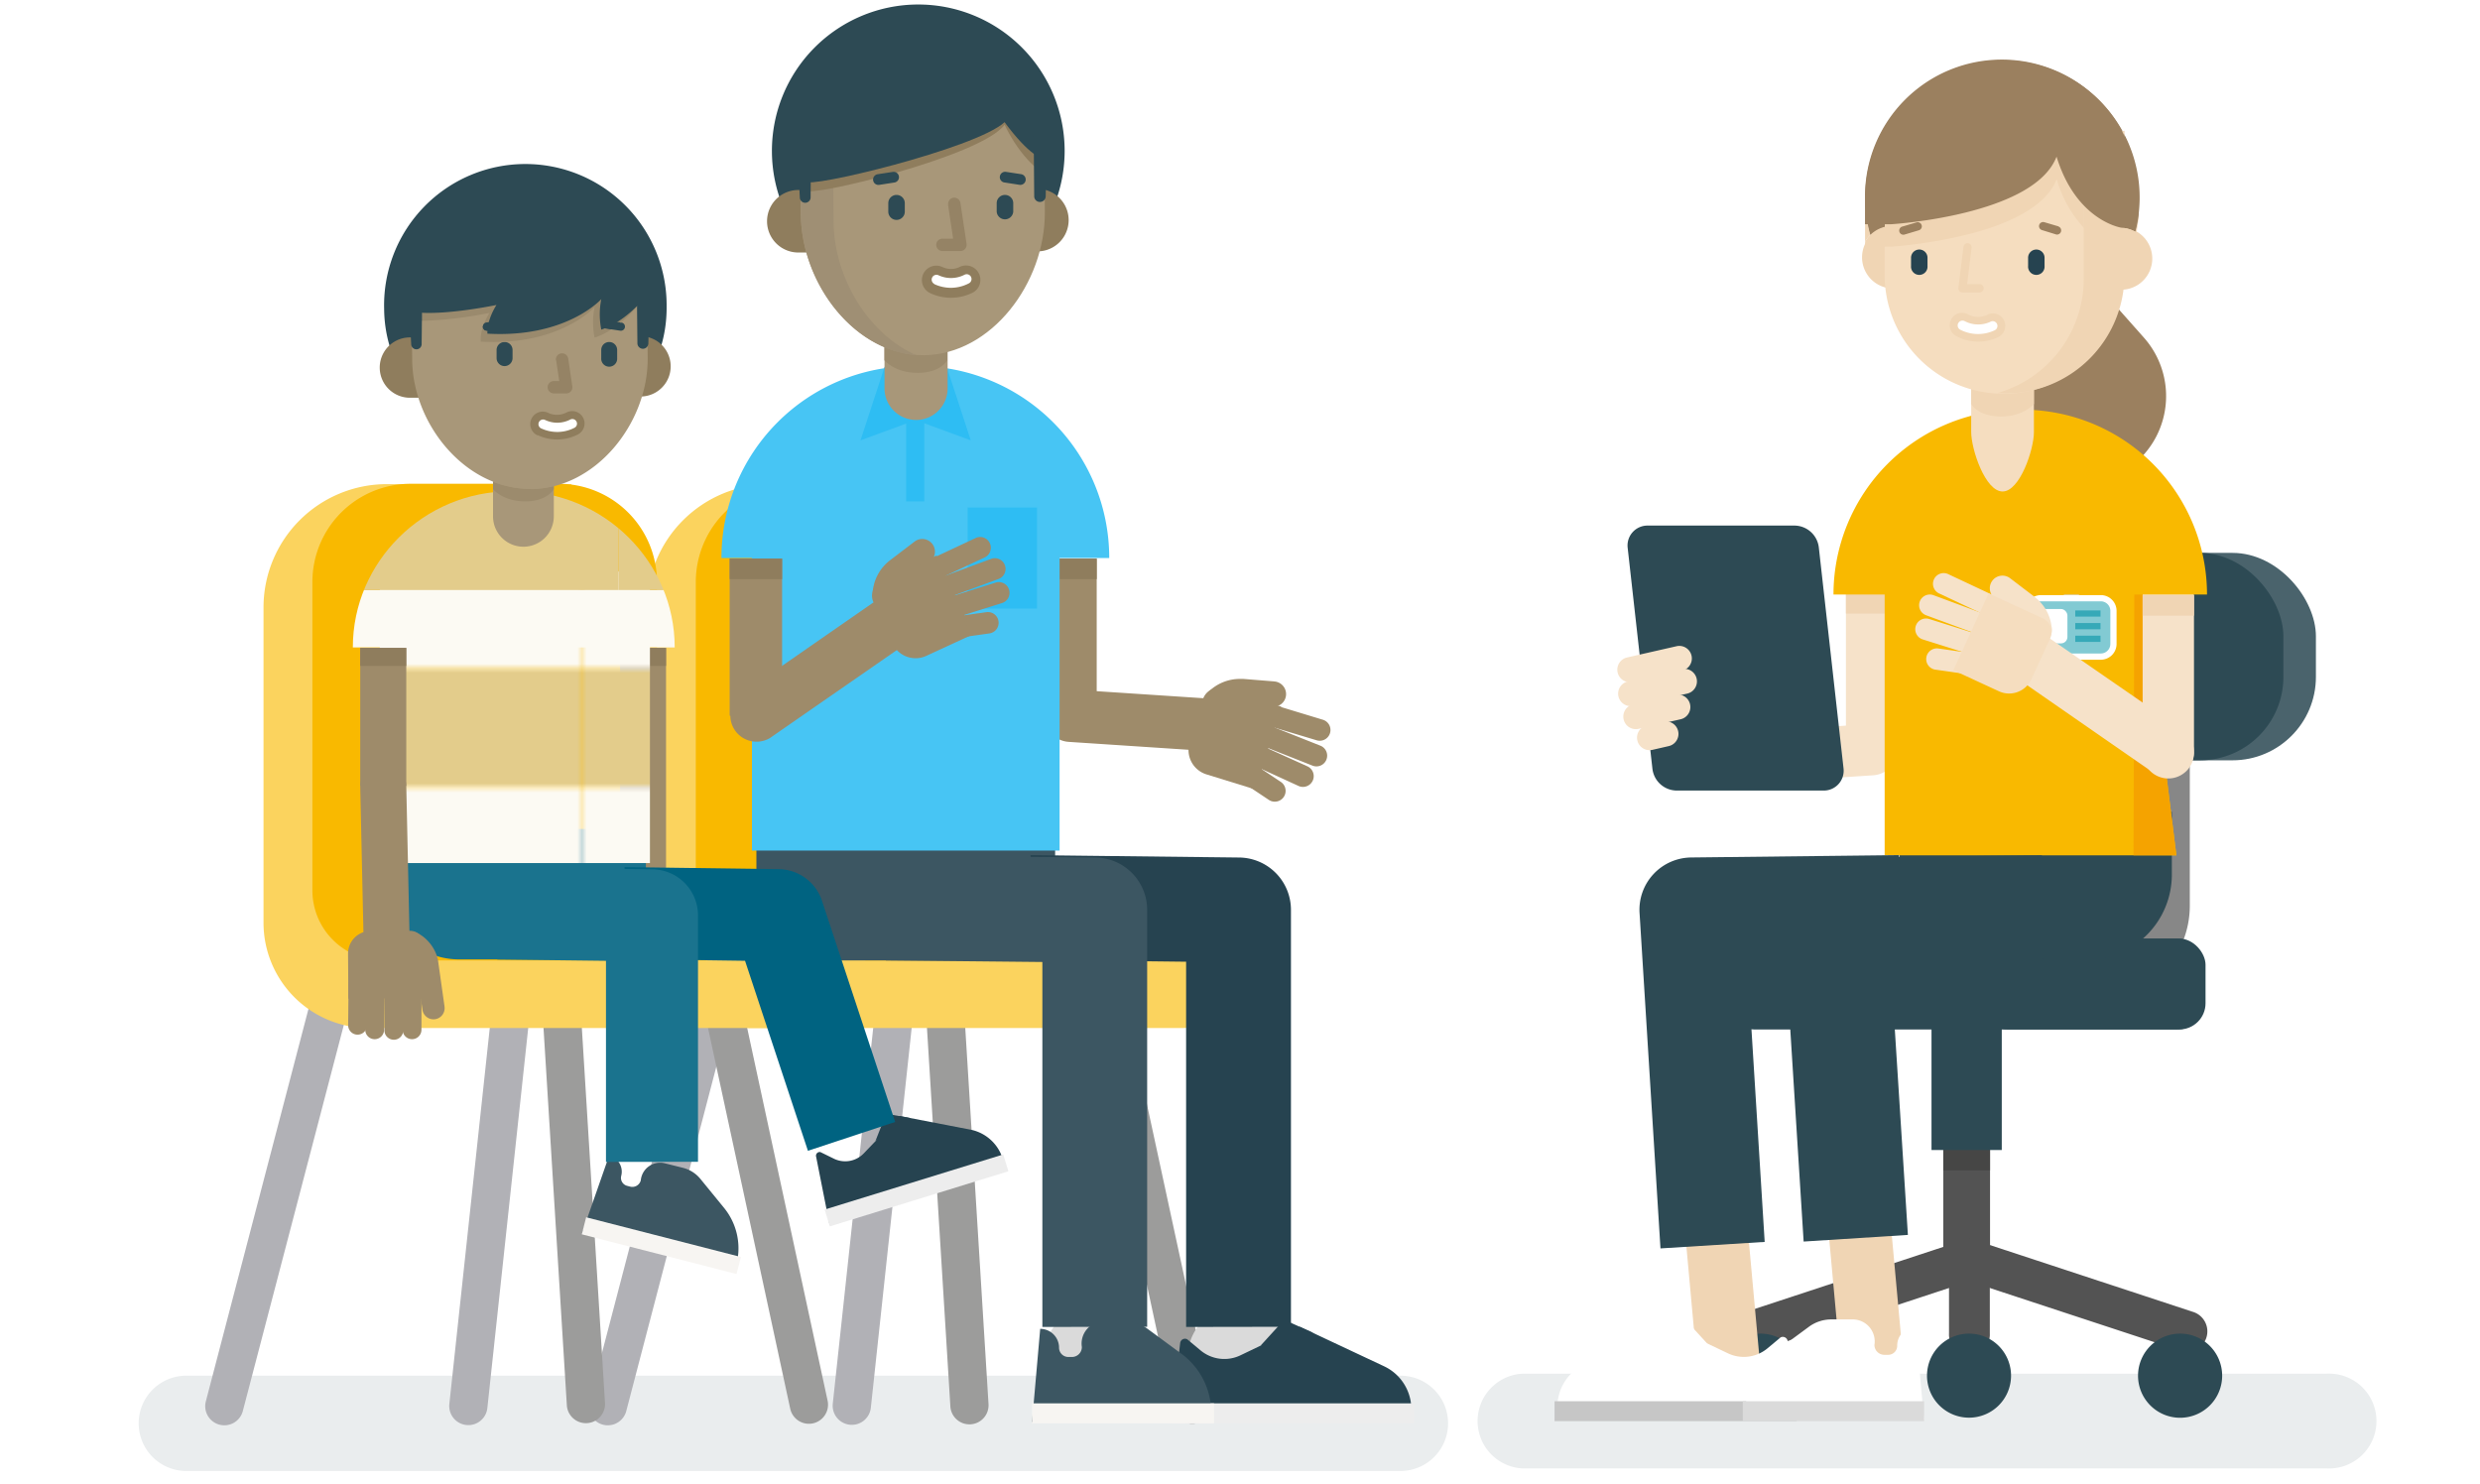 <?xml version="1.0" encoding="UTF-8"?> <svg xmlns="http://www.w3.org/2000/svg" xmlns:xlink="http://www.w3.org/1999/xlink" id="Layer_1" data-name="Layer 1" viewBox="0 0 550 329.01"><defs><pattern id="Unnamed_Pattern_3" data-name="Unnamed Pattern 3" width="127.76" height="50.82" patternTransform="matrix(1.02, 0, 0, -1.02, 3263.01, 13647.47)" patternUnits="userSpaceOnUse" viewBox="0 0 127.76 50.82"><rect width="127.76" height="50.82" style="fill:none"></rect><rect width="127.76" height="25.41" style="fill:#e3cc8b"></rect><rect y="25.41" width="127.76" height="25.41" style="fill:#fcfaf3"></rect></pattern><clipPath id="clip-path"><path d="M78.25,143.58c0-19,15.7-34.63,35.08-34.63h1.22c19.37,0,35.08,15.64,35.08,34.63H78.25" style="fill:none"></path></clipPath><clipPath id="clip-path-2"><polyline points="6.98 182.63 137.17 182.63 137.17 130.85 6.98 130.85 6.98 182.63" style="fill:none"></polyline></clipPath><clipPath id="clip-path-3"><polyline points="137.17 182.63 267.36 182.63 267.36 130.85 137.17 130.85 137.17 182.63" style="fill:none"></polyline></clipPath><clipPath id="clip-path-4"><polyline points="6.98 130.85 137.17 130.85 137.17 79.07 6.98 79.07 6.98 130.85" style="fill:none"></polyline></clipPath><clipPath id="clip-path-5"><polyline points="137.17 130.85 267.36 130.85 267.36 79.07 137.17 79.07 137.17 130.85" style="fill:none"></polyline></clipPath><clipPath id="clip-path-6"><path d="M474.27,47.72a29.23,29.23,0,0,1-.71,3.66l.27.16.45-3c0-.27,0-.53,0-.8m-60.54-1.89c-.08.89-.12,1.79-.12,2.69v5.07a7.39,7.39,0,0,1,1.19-1.53,30.51,30.51,0,0,1-1.07-6.23" style="fill:none"></path></clipPath></defs><path d="M310.9,305.1H41a10.57,10.57,0,0,0,0,21.13H310.9a10.57,10.57,0,0,0,0-21.13" style="fill:#eaedee"></path><path d="M154.41,220.09l-23.69,90.59a4.24,4.24,0,1,0,8.2,2.15l23.69-90.59a4.24,4.24,0,1,0-8.2-2.15" style="fill:#b1b1b6"></path><path d="M205.16,221.24l5.6,90.54a4.24,4.24,0,1,0,8.46-.52l-5.6-90.55a4.24,4.24,0,1,0-8.46.53" style="fill:#9c9c9b"></path><path d="M194.44,220.71l-9.75,90.59a4.24,4.24,0,0,0,8.44.91l9.74-90.59a4.24,4.24,0,0,0-8.43-.91" style="fill:#b1b1b6"></path><path d="M240.74,221.87l19.54,90.55a4.24,4.24,0,1,0,8.29-1.79L249,220.08a4.24,4.24,0,0,0-8.29,1.79" style="fill:#9c9c9b"></path><path d="M211.76,107.37v94.08A11.6,11.6,0,0,0,223.36,213h53.58a15,15,0,0,1-15,15H166.84a23.37,23.37,0,0,1-23.37-23.37V134.73a27.36,27.36,0,0,1,27.36-27.36Z" style="fill:#fbd35e"></path><path d="M208.94,107.29a21.78,21.78,0,0,1,21.79,21.79v72.29A11.59,11.59,0,0,0,242.33,213H169.85a15.53,15.53,0,0,1-15.54-15.53V129.08a21.79,21.79,0,0,1,21.8-21.79Z" style="fill:#f9b900"></path><path d="M69.37,220.09,45.68,310.68a4.24,4.24,0,1,0,8.2,2.15l23.7-90.59a4.24,4.24,0,1,0-8.21-2.15" style="fill:#b1b1b6"></path><path d="M120.12,221.24l5.6,90.54a4.24,4.24,0,0,0,8.46-.52l-5.59-90.55a4.24,4.24,0,0,0-8.47.53" style="fill:#9c9c9b"></path><path d="M109.4,220.71,99.66,311.3a4.24,4.24,0,1,0,8.43.91l9.74-90.59a4.24,4.24,0,0,0-8.43-.91" style="fill:#b1b1b6"></path><path d="M155.7,221.87l19.55,90.55a4.24,4.24,0,1,0,8.29-1.79L164,220.08a4.24,4.24,0,0,0-8.29,1.79" style="fill:#9c9c9b"></path><path d="M126.73,107.37v94.08A11.59,11.59,0,0,0,138.32,213H191.9a15,15,0,0,1-15,15H81.8a23.36,23.36,0,0,1-23.36-23.37V134.73A27.36,27.36,0,0,1,85.8,107.37h40.93" style="fill:#fbd35e"></path><path d="M123.91,107.29a21.79,21.79,0,0,1,21.79,21.79v72.29A11.59,11.59,0,0,0,157.29,213H84.81a15.53,15.53,0,0,1-15.53-15.53V129.08a21.78,21.78,0,0,1,21.79-21.79h32.84" style="fill:#f9b900"></path><polyline points="231.6 123.89 231.6 158.73 243.22 158.73 243.22 123.89" style="fill:#9e8b6a"></polyline><polyline points="231.6 123.89 231.6 128.44 243.22 128.44 243.22 123.89" style="fill:#8f7d5d"></polyline><path d="M237,164.53l30.33,2a5.81,5.81,0,1,0,.78-11.6l-30.33-2a5.81,5.81,0,0,0-.78,11.6" style="fill:#9e8b6a"></path><path d="M234,213H186.75a19,19,0,0,1-19-19V180H234Z" style="fill:#3c5662"></path><rect x="166.76" y="104.59" width="68.23" height="84.05" style="fill:#47c5f4"></rect><path d="M286,304.8h-22.6V301a11.3,11.3,0,0,1,22.6,0Z" style="fill:#dadada"></path><path d="M286.3,294.25V201.8a11.6,11.6,0,0,0-11.49-11.62l-46.26-.53-.26,23.24,34.76.4v81Z" style="fill:#264350"></path><path d="M254.09,304.8h-22.6V301a11.3,11.3,0,0,1,22.6,0Z" style="fill:#dadada"></path><path d="M254.41,294.25V201.8a11.6,11.6,0,0,0-11.5-11.62l-46.21-.47L196.47,213l34.7.35v80.94Z" style="fill:#3c5662"></path><path d="M160,123.76a42.54,42.54,0,0,1,42.28-42.58h1.47A42.54,42.54,0,0,1,246,123.76H160" style="fill:#47c5f4"></path><rect x="200.96" y="92.99" width="4.02" height="18.21" style="fill:#2ebdf3"></rect><path d="M236.11,33.23A32.46,32.46,0,1,1,203.42,1a32.47,32.47,0,0,1,32.69,32.23" style="fill:#2d4a54"></path><path d="M183,56l-5.91,0a6.93,6.93,0,0,1-.1-13.86l5.91,0Z" style="fill:#8f7d5d"></path><path d="M224.11,41.89l5.91,0a6.93,6.93,0,0,1,.1,13.86l-5.91,0Z" style="fill:#8f7d5d"></path><polyline points="203.16 93.13 190.84 97.66 196.18 81.33 203.16 93.13" style="fill:#2ebdf3"></polyline><polyline points="202.97 93.13 215.29 97.66 209.95 81.33 202.97 93.13" style="fill:#2ebdf3"></polyline><path d="M203.16,93.13a7,7,0,0,1-7-7V66.33h14V86.14a7,7,0,0,1-7,7" style="fill:#a89779"></path><path d="M210.14,67.07h-14V79.9s2.22,2.79,7.37,2.79,6.59-2.79,6.59-2.79V67.07" style="fill:#9c8b6d"></path><path d="M204.88,78.77h0c-14.95.1-27.18-15.61-27.29-31.37l-.11-15.95C177.37,16.34,188.9,4,203.24,3.89h2.21c14.34-.1,26,12.07,26.15,27.19L231.72,47C231.83,62.77,219.82,78.66,204.88,78.77Z" style="fill:#a89779"></path><path d="M184.86,49.22l-.11-15.94c-.11-15.12,11.43-27.46,25.76-27.56h2.21a23.45,23.45,0,0,1,2.53.11,24.6,24.6,0,0,0-9.78-1.94h-2.21C188.93,4,177.39,16.34,177.5,31.45l.11,16c.11,15.14,11.41,30.24,25.56,31.3C192.6,74.08,185,61.67,184.86,49.22Z" style="fill:#9f8f74"></path><path d="M227.55,21.82l-49,.61.15,19.78c0,1.79,38.88-7.44,44.09-14.54,3.66,7.65,8.33,10.62,8.33,10.62Z" style="fill:#8f7d5d"></path><path d="M227.55,18.6l-49,.62.15,21c0,1.79,37.61-7.21,44.09-13.12,5.66,7.65,8.33,8,8.33,8Z" style="fill:#2d4a54"></path><path d="M230.93,44.75h0a1.26,1.26,0,0,1-1.57-1.21l-.1-11.87a9.73,9.73,0,0,0-9.8-9.66l-29.93.22a9.72,9.72,0,0,0-9.66,9.65l-.1,12a1.2,1.2,0,0,1-2.39,0l-.8-16.5C176.49,14.77,187.35,3.13,200,3l8.7-.06c12.57-.09,23.4,11.34,23.54,23.91l-.33,16.66A1.26,1.26,0,0,1,230.93,44.75Z" style="fill:#2d4a54"></path><path d="M195,41l3.4-.53a1.19,1.19,0,0,0-.37-2.35l-3.39.52A1.19,1.19,0,0,0,195,41" style="fill:#2d4a54"></path><path d="M226.46,38.63l-3.39-.52a1.19,1.19,0,0,0-.37,2.35l3.4.53a1.19,1.19,0,0,0,.36-2.36" style="fill:#2d4a54"></path><rect x="214.6" y="112.55" width="15.38" height="22.42" style="fill:#2ebdf3"></rect><path d="M206.27,65a10.8,10.8,0,0,0,9.57-.16,3.2,3.2,0,0,0-2.93-5.68,4.39,4.39,0,0,1-2,.49,4.44,4.44,0,0,1-1.88-.42A3.19,3.19,0,1,0,206.27,65Z" style="fill:#8f7d5d"></path><path d="M207.18,63a8.8,8.8,0,0,0,3.71.83,8.67,8.67,0,0,0,4-1,1.06,1.06,0,1,0-1-1.89,6.53,6.53,0,0,1-5.78.09,1.07,1.07,0,0,0-.92,1.93Z" style="fill:#fff"></path><polyline points="161.82 123.89 161.82 158.73 173.45 158.73 173.45 123.89" style="fill:#9e8b6a"></polyline><polyline points="161.82 123.89 161.82 128.44 173.45 128.44 173.45 123.89" style="fill:#8f7d5d"></polyline><path d="M171,163.51l29.21-20.25a5.82,5.82,0,0,0-6.63-9.56L164.32,154a5.82,5.82,0,0,0,6.63,9.56" style="fill:#9e8b6a"></path><path d="M202.83,120.11l-5.43,4.14a9.86,9.86,0,0,0-3.82,6.66,2.82,2.82,0,0,0,5.59.67,4.25,4.25,0,0,1,1.64-2.86l5.43-4.14a2.81,2.81,0,0,0-3.41-4.47Z" style="fill:#9e8b6a"></path><path d="M212.38,141.47l7.1-1a2.38,2.38,0,0,0-.68-4.71l-7.09,1a2.38,2.38,0,1,0,.67,4.71" style="fill:#9e8b6a"></path><path d="M210.88,137.31l11.42-3.59a2.38,2.38,0,0,0-1.42-4.54l-11.43,3.59a2.38,2.38,0,0,0,1.43,4.54" style="fill:#9e8b6a"></path><path d="M209,133l12.55-4.63a2.38,2.38,0,0,0-1.65-4.46l-12.55,4.63A2.38,2.38,0,0,0,209,133" style="fill:#9e8b6a"></path><path d="M207.31,128.82l11.24-5.28a2.38,2.38,0,0,0-2-4.3l-11.24,5.27a2.38,2.38,0,0,0,2,4.31" style="fill:#9e8b6a"></path><path d="M215.49,140.58l-10.14,4.69a5.44,5.44,0,0,1-7.21-2.66l-4.2-9.1a3.38,3.38,0,0,1,1.65-4.48l12-5.55Z" style="fill:#9e8b6a"></path><path d="M215.49,140.58l-.09-.2-10.14,4.69a5.23,5.23,0,0,1-6.93-2.55l-4.2-9.1a3.28,3.28,0,0,1-.29-1.32,3.17,3.17,0,0,1,1.84-2.88l11.82-5.45,7.8,16.9.19-.09-.09-.2.09.2.2-.09-8-17.29-12.21,5.63a3.6,3.6,0,0,0-1.76,4.77l4.2,9.1a5.64,5.64,0,0,0,5.13,3.28,5.58,5.58,0,0,0,2.37-.52l10.34-4.77-.09-.2Z" style="fill:#9e8b6a"></path><path d="M282.56,151.12l-6.81-.55c-.26,0-.53,0-.79,0a9.88,9.88,0,0,0-6.5,2.44,2.81,2.81,0,0,0,3.71,4.23,4.22,4.22,0,0,1,2.79-1.05l.34,0,6.81.54a2.81,2.81,0,1,0,.45-5.6Z" style="fill:#9e8b6a"></path><path d="M275.4,173.4l6,4a2.38,2.38,0,0,0,2.64-4l-6-4a2.38,2.38,0,0,0-2.64,4" style="fill:#9e8b6a"></path><path d="M277.06,169.3l10.9,5a2.38,2.38,0,0,0,2-4.34L279,165a2.38,2.38,0,1,0-2,4.33" style="fill:#9e8b6a"></path><path d="M278.55,164.84,291,169.77a2.38,2.38,0,1,0,1.76-4.42l-12.43-4.93a2.38,2.38,0,0,0-1.76,4.42" style="fill:#9e8b6a"></path><path d="M280.07,160.6,292,164.18a2.38,2.38,0,1,0,1.37-4.56L281.44,156a2.38,2.38,0,0,0-1.37,4.56" style="fill:#9e8b6a"></path><path d="M278.31,174.81l-10.68-3.29a5.43,5.43,0,0,1-3.6-6.79l3-9.57a3.37,3.37,0,0,1,4.22-2.24l12.65,3.9Z" style="fill:#9e8b6a"></path><path d="M278.31,174.81l.06-.2-10.68-3.29a5.23,5.23,0,0,1-3.45-6.53l2.95-9.57a3.16,3.16,0,0,1,3-2.23,3,3,0,0,1,.93.14L283.58,157l-5.48,17.79.21.06.06-.2-.06.2.2.07,5.62-18.2-12.85-4a4,4,0,0,0-1.06-.16,3.61,3.61,0,0,0-3.44,2.54l-2.95,9.58a5.65,5.65,0,0,0,3.73,7.06l10.89,3.36.06-.21Z" style="fill:#9e8b6a"></path><path d="M288.3,294.25,306.93,303A10.53,10.53,0,0,1,313,312.5v2.86H259.73l2-17.5a1.08,1.08,0,0,1,1.56-.84l3,2.5a8.25,8.25,0,0,0,8.81,1.06Z" style="fill:#264350"></path><polygon points="291.18 295.59 284.79 292.7 279.52 298.48 291.18 295.59" style="fill:#264350"></polygon><rect x="259.73" y="311.23" width="53.86" height="4.44" style="fill:#ededed"></rect><path d="M234.87,298.89h0a2.06,2.06,0,0,0,2.06,2.06h.8a2.2,2.2,0,0,0,2.2-2.2,4.91,4.91,0,0,1,4.85-5.68h4.72a8.33,8.33,0,0,1,5,1.64l7.54,5.55a16.18,16.18,0,0,1,6.54,11.86l.37,3.24H228.88l1.81-20.65A4.18,4.18,0,0,1,234.87,298.89Z" style="fill:#3c5662"></path><rect x="228.88" y="311.23" width="40.36" height="4.44" style="fill:#f7f5f2"></rect><path d="M198.83,43.23h0a1.83,1.83,0,0,1,1.83,1.83v1.88a1.83,1.83,0,1,1-3.66,0V45.06A1.83,1.83,0,0,1,198.83,43.23Z" style="fill:#2d4a54"></path><path d="M222.88,43.23h0a1.83,1.83,0,0,1,1.83,1.83v1.88a1.84,1.84,0,0,1-3.67,0V45.06A1.83,1.83,0,0,1,222.88,43.23Z" style="fill:#2d4a54"></path><path d="M210.25,45.39l1.13,7.54H209a1.37,1.37,0,0,0,0,2.74H213a1.38,1.38,0,0,0,1.36-1.58L213,45a1.39,1.39,0,0,0-1.56-1.15,1.37,1.37,0,0,0-1.15,1.56Z" style="fill:#958365"></path><path d="M199.51,247.5l16,3.09a9.4,9.4,0,0,1,6.93,6.62l.74,2.4L184,271.7l-3-15.14a.83.83,0,0,1,.93-1.06l2.88,1.41a5.72,5.72,0,0,0,6.75-1.11Z" style="fill:#264350"></path><polygon points="201.98 247.98 196.53 247 194.15 253.05 201.98 247.98" style="fill:#264350"></polygon><rect x="182.55" y="262.04" width="41.45" height="3.9" transform="translate(-68.82 71.7) rotate(-17.15)" style="fill:#ededed"></rect><polyline points="137.51 143.69 137.51 202.57 147.71 202.57 147.71 143.69" style="fill:#9e8b6a"></polyline><polyline points="137.51 143.69 137.51 147.69 147.71 147.69 147.71 143.69" style="fill:#8f7d5d"></polyline><path d="M143.24,212.77H101.78a16.65,16.65,0,0,1-16.66-16.65V183.84h58.12Z" style="fill:#1a738e"></path><rect x="84.23" y="126.74" width="59.91" height="64.67" style="fill:url(#Unnamed_Pattern_3)"></rect><path d="M137.77,260.79h0a1.82,1.82,0,0,0,1.3,2.2l.69.18a1.93,1.93,0,0,0,2.35-1.4,4.31,4.31,0,0,1,5.36-3.77l4,1a7.32,7.32,0,0,1,3.88,2.48l5.2,6.37a14.19,14.19,0,0,1,3,11.51l-.39,2.84-34.07-8.74,6-17.17A3.67,3.67,0,0,1,137.77,260.79Z" style="fill:#3c5662"></path><rect x="144.72" y="258.55" width="3.9" height="35.44" transform="translate(-157.38 349.67) rotate(-75.61)" style="fill:#f7f5f2"></rect><path d="M198.52,248.81l-16.23-49.05a10.22,10.22,0,0,0-9.56-7l-34.22-.46-.28,20.41,27,.37,13.95,42.14,19.38-6.41Z" style="fill:#006381"></path><path d="M154.8,257.66V203a10.23,10.23,0,0,0-10.08-10.21l-34.18-.41-.25,20.42,24.1.29v44.6Z" style="fill:#1a738e"></path><g style="clip-path:url(#clip-path)"><g style="clip-path:url(#clip-path-2)"><rect x="6.98" y="156.73" width="130.19" height="25.89" style="fill:#e3cc8b"></rect><rect x="6.98" y="130.84" width="130.19" height="25.89" style="fill:#fcfaf3"></rect></g><g style="clip-path:url(#clip-path-3)"><rect x="137.17" y="156.73" width="130.19" height="25.89" style="fill:#e3cc8b"></rect><rect x="137.17" y="130.84" width="130.19" height="25.89" style="fill:#fcfaf3"></rect></g><g style="clip-path:url(#clip-path-4)"><polyline points="137.17 130.85 6.98 130.85 6.98 104.95 137.17 104.95 137.17 130.85" style="fill:#e3cc8b"></polyline><rect x="6.98" y="79.07" width="130.19" height="25.89" style="fill:#fcfaf3"></rect></g><g style="clip-path:url(#clip-path-5)"><rect x="137.17" y="104.96" width="130.19" height="25.89" style="fill:#e3cc8b"></rect><rect x="137.17" y="79.07" width="130.19" height="25.89" style="fill:#fcfaf3"></rect></g></g><path d="M147.84,68c.13,17.29-13.8,29.59-31.1,29.71s-31.42-12-31.55-29.27A31.33,31.33,0,1,1,147.84,68" style="fill:#2d4a54"></path><path d="M96.66,88.21l-5.71,0a6.69,6.69,0,1,1-.09-13.38l5.7,0,.1,13.38" style="fill:#8f7d5d"></path><path d="M136.29,74.56l5.71,0a6.69,6.69,0,0,1,.1,13.38l-5.71,0-.1-13.37" style="fill:#8f7d5d"></path><path d="M116.08,121.25a6.74,6.74,0,0,1-6.74-6.74V95.39h13.48v19.12a6.74,6.74,0,0,1-6.74,6.74" style="fill:#a89779"></path><path d="M109.34,106.83v1.66s2.15,2.7,7.11,2.7,6.37-2.7,6.37-2.7v-.7a21.57,21.57,0,0,1-5.09.64h-.16a22.21,22.21,0,0,1-8.23-1.6" style="fill:#9c8b6d"></path><path d="M117.73,108.43c-14.43.11-26.22-14.28-26.32-28.71l-.11-9.4a25.06,25.06,0,0,1,24.87-25.25l2.13,0A25.06,25.06,0,0,1,143.53,70l.11,9.39c.1,14.44-11.49,29-25.91,29.09" style="fill:#a89779"></path><path d="M142.88,77.31a1.22,1.22,0,0,1-1.52-1.17l-.1-9.62a9.37,9.37,0,0,0-9.45-9.32l-28.88.21a9.38,9.38,0,0,0-9.32,9.31l-.1,9.7a1.16,1.16,0,0,1-2.31,0l-.76-14.1C90.35,50.21,100.83,39,113,38.89l8.4-.06C133.52,38.75,144,49.77,144.1,61.9l-.31,14.26a1.23,1.23,0,0,1-.91,1.15" style="fill:#2d4a54"></path><path d="M119.23,96.5a10.1,10.1,0,0,0,8.92-.14,2.74,2.74,0,1,0-2.51-4.88,4.58,4.58,0,0,1-2.1.51,4.49,4.49,0,0,1-2-.44,2.74,2.74,0,0,0-2.35,5Z" style="fill:#8f7d5d"></path><path d="M120,95a8.49,8.49,0,0,0,3.58.8,8.33,8.33,0,0,0,3.83-.93,1,1,0,1,0-.94-1.82,6.41,6.41,0,0,1-2.89.7,6.33,6.33,0,0,1-2.69-.61A1,1,0,0,0,120,95Z" style="fill:#fff"></path><polyline points="79.89 143.69 79.89 174.29 90.1 174.29 90.1 143.69" style="fill:#9e8b6a"></polyline><polyline points="79.89 143.69 79.89 147.69 90.1 147.69 90.1 143.69" style="fill:#8f7d5d"></polyline><path d="M79.89,174.4l.84,38.23a5.1,5.1,0,0,0,10.2-.22l-.83-38.24a5.11,5.11,0,0,0-10.21.23" style="fill:#9e8b6a"></path><path d="M98.59,223.26,97.14,213l0-.11a9.06,9.06,0,0,0-2.68-4.63,7.75,7.75,0,0,0-2.07-1.41,2.47,2.47,0,1,0-2,4.53l.58-1.33-.62,1.31,0,0,.58-1.33-.62,1.31.07-.14-.07.14h0l.07-.14-.07.14a3.56,3.56,0,0,1,.85.65,4.25,4.25,0,0,1,1.1,2l2.4-.57-2.44.35L93.7,224a2.47,2.47,0,0,0,4.89-.69Z" style="fill:#9e8b6a"></path><path d="M77.3,218.48l-.09,8.87a2.09,2.09,0,0,0,4.18.05l.09-8.88a2.09,2.09,0,1,0-4.18,0" style="fill:#9e8b6a"></path><path d="M81.22,218.79,81,228.34a2.09,2.09,0,1,0,4.18.08l.19-9.54a2.09,2.09,0,0,0-4.18-.09" style="fill:#9e8b6a"></path><path d="M85.35,219.17l-.09,9.19a2.09,2.09,0,1,0,4.17,0l.09-9.19a2.09,2.09,0,1,0-4.17,0" style="fill:#9e8b6a"></path><path d="M89.29,219.53v8.85a2.09,2.09,0,0,0,4.18,0v-8.85a2.09,2.09,0,0,0-4.18,0" style="fill:#9e8b6a"></path><path d="M77.4,221.28l-.06-9.82a4.78,4.78,0,0,1,4.74-4.8l8.8,0a3,3,0,0,1,3,2.95l.07,11.62Z" style="fill:#9e8b6a"></path><path d="M77.4,221.28h.19l-.06-9.82v0a4.59,4.59,0,0,1,4.56-4.58l8.79,0h0a2.78,2.78,0,0,1,2.78,2.76L93.75,221l-16.35.1v.19h0v.19l16.73-.11-.07-11.8a3.16,3.16,0,0,0-3.16-3.14h0l-8.78.05a5,5,0,0,0-4.93,5v0l.07,10h.18Z" style="fill:#9e8b6a"></path><path d="M111.9,75.85a1.76,1.76,0,0,1,1.77,1.76v1.81a1.77,1.77,0,1,1-3.54,0V77.61a1.77,1.77,0,0,1,1.77-1.76" style="fill:#2d4a54"></path><path d="M135.1,75.85a1.76,1.76,0,0,1,1.77,1.76v1.81a1.77,1.77,0,1,1-3.53,0V77.61a1.76,1.76,0,0,1,1.76-1.76" style="fill:#2d4a54"></path><path d="M108.12,73.38l3.4-.52a.92.92,0,0,0-.28-1.81l-3.39.53a.91.91,0,1,0,.27,1.8" style="fill:#2d4a54"></path><path d="M137.79,71.58l-3.4-.53a.92.92,0,0,0-1,.77.91.91,0,0,0,.76,1l3.4.52a.91.91,0,0,0,.28-1.8" style="fill:#2d4a54"></path><path d="M131.88,57.2h-.07l-28.88.21a9.38,9.38,0,0,0-9.32,9.31l0,4.44h0a88.59,88.59,0,0,0,14.94-1.76,15.63,15.63,0,0,0-1.23,2.46.86.86,0,0,1,.53-.28l3.39-.53h.14a.92.92,0,0,1,.14,1.82l-3.4.52H108a.91.91,0,0,1-.9-.77.22.22,0,0,0,0-.08,8.28,8.28,0,0,0-.49,3.22c1,.06,2,.09,2.89.09,15.5,0,22.36-7.74,22.36-7.74a17.3,17.3,0,0,0,0,6.77,16.41,16.41,0,0,0,3.72-1.8l-1.44-.22a.92.92,0,0,1,.14-1.82h.14l3.27.51A28.57,28.57,0,0,0,141.28,68l0-1.49a9.38,9.38,0,0,0-9.38-9.32" style="fill:#9a8a6d"></path><path d="M117.85,48.47C96.1,48.47,92.36,61,92.36,61A62.31,62.31,0,0,0,91.3,71.07c.71.06,1.48.09,2.27.09l0-4.44a9.38,9.38,0,0,1,9.32-9.31l28.88-.21h.07a9.38,9.38,0,0,1,9.38,9.32l0,1.49c.86-1,1.34-1.71,1.34-1.71,0-7.44-3-17.83-24.77-17.83" style="fill:#2d4a54"></path><path d="M111.38,71h-.14l-3.39.53a.86.86,0,0,0-.53.28c-.09.23-.17.46-.25.68a.22.22,0,0,1,0,.08.91.91,0,0,0,.9.77h.14l3.4-.52a.92.92,0,0,0-.14-1.82" style="fill:#2d4a54"></path><path d="M134.25,71a.92.92,0,0,0-.14,1.82l1.44.22a21.51,21.51,0,0,0,2.11-1.52l-3.27-.51h-.14" style="fill:#2d4a54"></path><path d="M144.14,64.52S139.71,71,133.35,73.1a17.26,17.26,0,0,1,0-6.76S125.64,75,108.1,74c0,0-.31-2.65,2-6.36,0,0-10.61,2.22-17.25,1.68a62.35,62.35,0,0,1,1.06-10.1s3.74-12.5,25.49-12.5S144.14,57.08,144.14,64.52Z" style="fill:#2d4a54"></path><path d="M123.34,79.93l.69,4.58h-1.21a1.37,1.37,0,1,0,0,2.74h2.8a1.39,1.39,0,0,0,1-.47,1.37,1.37,0,0,0,.31-1.1l-.92-6.16a1.38,1.38,0,0,0-1.56-1.15,1.36,1.36,0,0,0-1.15,1.56Z" style="fill:#958365"></path><path d="M515.87,304.66H337.56a10.52,10.52,0,0,0,0,21H515.87a10.52,10.52,0,1,0,0-21" style="fill:#eaedee"></path><path d="M471.81,160.15v40.72a7.08,7.08,0,0,1-.56,2.78,7.15,7.15,0,0,1-6.58,4.36H457V221.9h7.64a21,21,0,0,0,21-21V160.15Z" style="fill:#878787"></path><rect x="430.97" y="229.63" width="10.37" height="50.43" style="fill:#535353"></rect><rect x="430.97" y="229.63" width="10.37" height="29.94" style="fill:#464645"></rect><rect x="428.36" y="218.23" width="15.58" height="36.82" style="fill:#2d4a54"></rect><rect x="383.18" y="208.16" width="105.51" height="20.15" rx="5.81" style="fill:#2d4a54"></rect><path d="M390.09,299.52l46.67-15.36,46.67,15.36a4.53,4.53,0,1,0,2.83-8.6l-49.5-16.29-49.5,16.29a4.53,4.53,0,0,0,2.83,8.6Z" style="fill:#535353"></path><path d="M492.82,305.1a9.33,9.33,0,1,1-9.33-9.33A9.33,9.33,0,0,1,492.82,305.1Z" style="fill:#2d4a54"></path><path d="M399.76,305.1a9.33,9.33,0,1,1-9.33-9.33A9.33,9.33,0,0,1,399.76,305.1Z" style="fill:#2d4a54"></path><path d="M432.24,279.4v16.37a4.53,4.53,0,1,0,9.05,0V279.4a4.53,4.53,0,1,0-9.05,0" style="fill:#535353"></path><rect x="447.58" y="122.62" width="66.03" height="46" rx="18.5" style="fill:#4a636c"></rect><rect x="440.37" y="122.62" width="66.03" height="46" rx="18.5" style="fill:#2d4a54"></rect><rect x="439.36" y="208.16" width="49.77" height="20.15" rx="5.81" style="fill:#2d4a54"></rect><path d="M446,305.1a9.32,9.32,0,1,1-9.32-9.33A9.32,9.32,0,0,1,446,305.1Z" style="fill:#2d4a54"></path><path d="M466.16,106.63a19.52,19.52,0,0,1-24.51-22.22l7.08-39.66,26.74,30.14a19.52,19.52,0,0,1-9.31,31.74" style="fill:#9b805f"></path><path d="M409.38,131.55v34.71a5.7,5.7,0,0,0,11.39,0V131.55a5.7,5.7,0,1,0-11.39,0" style="fill:#f6e2c9"></path><polyline points="409.38 131.55 409.38 136.09 420.77 136.09 420.77 131.55" style="fill:#f0d5b4"></polyline><path d="M414.69,160.58l-30.21,2a5.69,5.69,0,1,0,.76,11.36l30.21-2a5.69,5.69,0,1,0-.76-11.36" style="fill:#f6e2c9"></path><path d="M421.25,212.87h41.51A18.9,18.9,0,0,0,481.66,194V180.05H421.25Z" style="fill:#2d4a54"></path><polygon points="417.97 189.7 482.67 189.7 473.38 115.24 417.97 115.24 417.97 189.7" style="fill:#f9b900"></polygon><polygon points="473.16 189.7 482.67 189.7 473.38 115.24 473.16 189.7" style="fill:#f5a300"></polygon><rect x="449.83" y="132.67" width="18.88" height="12.95" rx="2.81" style="fill:#82cad3"></rect><path d="M465.9,145.62v-.69H452.64a2.13,2.13,0,0,1-2.13-2.12v-7.33a2.13,2.13,0,0,1,2.13-2.12H465.9a2.12,2.12,0,0,1,2.12,2.12v7.33a2.12,2.12,0,0,1-2.12,2.12v1.38a3.5,3.5,0,0,0,3.5-3.5v-7.33a3.5,3.5,0,0,0-3.5-3.5H452.64a3.5,3.5,0,0,0-3.5,3.5v7.33a3.5,3.5,0,0,0,3.5,3.5H465.9Z" style="fill:#fff"></path><rect x="452.34" y="135.06" width="6.16" height="7.63" rx="1.42" style="fill:#fff"></rect><polyline points="460.24 136.75 465.84 136.75 465.84 135.38 460.24 135.38" style="fill:#36a9b8"></polyline><polyline points="460.24 139.56 465.84 139.56 465.84 138.18 460.24 138.18" style="fill:#36a9b8"></polyline><polyline points="460.24 142.36 465.84 142.36 465.84 140.98 460.24 140.98" style="fill:#36a9b8"></polyline><rect x="457.71" y="129.13" width="3.35" height="2.85" style="fill:#dadada"></rect><rect x="457.5" y="126.56" width="3.77" height="4.78" rx="0.6" style="fill:#ededed"></rect><path d="M371.78,252.08,376.6,305a6.95,6.95,0,1,0,13.84-1.26l-4.82-52.91a6.95,6.95,0,0,0-13.84,1.26" style="fill:#f0d5b4"></path><path d="M403.6,252.08,408.43,305a6.95,6.95,0,1,0,13.84-1.26l-4.83-52.91a6.95,6.95,0,0,0-13.84,1.26" style="fill:#f0d5b4"></path><path d="M423.12,273.88l-3.86-60.67,33.82-.34-.23-23.16-46,.46a11.58,11.58,0,0,0-11.44,12.31L400,275.35l23.12-1.47Z" style="fill:#2d4a54"></path><path d="M391.36,275.43l-3.87-62.24,33.89-.39-.26-23.15-46.08.52a11.59,11.59,0,0,0-11.43,12.3l4.64,74.4,23.11-1.44Z" style="fill:#2d4a54"></path><path d="M475.18,132v34.71a5.7,5.7,0,1,0,11.39,0V132a5.7,5.7,0,0,0-11.39,0" style="fill:#f6e2c9"></path><path d="M489.46,131.86a41,41,0,0,0-40.72-41h-1.41a41,41,0,0,0-40.71,41Z" style="fill:#f9b900"></path><path d="M413.66,43.57a30.43,30.43,0,1,0,30.65-30.21,30.44,30.44,0,0,0-30.65,30.21" style="fill:#9b805f"></path><path d="M464.21,64.25l5.89,0a6.91,6.91,0,1,0,.1-13.81l-5.89,0-.1,13.81" style="fill:#f0d5b4"></path><path d="M425.55,50.16l-5.9,0a6.91,6.91,0,0,0-.09,13.81l5.89,0,.1-13.81" style="fill:#f0d5b4"></path><path d="M444.12,109h0c3.84,0,6.95-9.31,6.95-13.15V76.06H437.16V95.8C437.16,99.64,440.28,109,444.12,109Z" style="fill:#f5ddbf"></path><path d="M443.73,92.37c5.13,0,7.34-2.78,7.34-2.78V76.8H437.16V89.59S438.61,92.37,443.73,92.37Z" style="fill:#f0d5b4"></path><path d="M470.63,29v32a26.33,26.33,0,1,1-52.66,0v-20L470.63,29" style="fill:#f5ddbf"></path><path d="M462.12,31V61.83a26.36,26.36,0,0,1-19.2,25.35c.63,0,1.25.07,1.89.07a26.34,26.34,0,0,0,26.34-26.33V29l-9,2" style="fill:#f0d5b4"></path><path d="M425.65,55.34a1.82,1.82,0,0,1,1.82,1.82V59a1.83,1.83,0,1,1-3.65,0V57.16a1.83,1.83,0,0,1,1.83-1.82" style="fill:#264350"></path><path d="M451.6,55.34h0a1.83,1.83,0,0,1,1.83,1.83V59a1.83,1.83,0,1,1-3.65,0V57.17A1.83,1.83,0,0,1,451.6,55.34Z" style="fill:#264350"></path><path d="M440.78,69.81a4.85,4.85,0,0,1-2.07.47,4.78,4.78,0,0,1-2.21-.54A2.74,2.74,0,1,0,434,74.61a10.29,10.29,0,0,0,9.13.16,2.74,2.74,0,1,0-2.34-5Z" style="fill:#f0d5b4"></path><path d="M441.5,71.33a6.47,6.47,0,0,1-5.77-.1,1.06,1.06,0,1,0-1,1.89,8.61,8.61,0,0,0,7.64.13,1.07,1.07,0,0,0,.51-1.42,1.06,1.06,0,0,0-1.41-.5Z" style="fill:#fff"></path><polyline points="475.18 132.01 475.18 136.55 486.57 136.55 486.57 132.01" style="fill:#f0d5b4"></polyline><path d="M484.12,162,455,141.87a5.69,5.69,0,0,0-6.49,9.36l29.1,20.17a5.69,5.69,0,0,0,6.49-9.36" style="fill:#f6e2c9"></path><path d="M442.42,132.7l5.41,4.13a4.18,4.18,0,0,1,1.63,2.85A2.81,2.81,0,1,0,455,139a9.86,9.86,0,0,0-3.8-6.64l-5.41-4.12a2.8,2.8,0,1,0-3.4,4.45Z" style="fill:#f6e2c9"></path><path d="M437,144.83l-7.06-1a2.37,2.37,0,1,0-.68,4.69l7.07,1a2.37,2.37,0,0,0,.67-4.7" style="fill:#f6e2c9"></path><path d="M439.22,140.86l-11.38-3.58a2.37,2.37,0,0,0-1.42,4.53l11.38,3.58a2.37,2.37,0,0,0,1.42-4.53" style="fill:#f6e2c9"></path><path d="M441.3,136.64,428.8,132a2.37,2.37,0,0,0-1.64,4.45l12.5,4.61a2.37,2.37,0,0,0,1.64-4.44" style="fill:#f6e2c9"></path><path d="M443.37,132.64l-11.2-5.26a2.37,2.37,0,1,0-2,4.29l11.19,5.26a2.37,2.37,0,0,0,2-4.29" style="fill:#f6e2c9"></path><path d="M433.2,148.64l10.11,4.67a5.41,5.41,0,0,0,7.18-2.65l4.18-9.06a3.36,3.36,0,0,0-1.64-4.47l-12-5.52Z" style="fill:#f5ddbf"></path><path d="M370,293.84l-18.56,8.69a10.47,10.47,0,0,0-6.05,9.5v2.85h53.07l-2-17.43a1.09,1.09,0,0,0-1.56-.85l-3,2.5a8.2,8.2,0,0,1-8.77,1Z" style="fill:#fff"></path><polygon points="367.08 295.19 373.44 292.31 378.7 298.06 367.08 295.19" style="fill:#fff"></polygon><rect x="344.76" y="310.76" width="53.66" height="4.42" style="fill:#c6c6c6"></rect><path d="M420.75,298.47h0a2,2,0,0,1-2.05,2h-.8a2.2,2.2,0,0,1-2.2-2.19,4.88,4.88,0,0,0-4.82-5.66h-4.71a8.37,8.37,0,0,0-5,1.63l-7.51,5.54a16.13,16.13,0,0,0-6.51,11.81l-.37,3.23h39.9l-1.81-20.57A4.16,4.16,0,0,0,420.75,298.47Z" style="fill:#fff"></path><rect x="386.51" y="310.76" width="40.2" height="4.42" style="fill:#dadada"></rect><g style="clip-path:url(#clip-path-6)"><rect x="413.61" y="45.83" width="60.67" height="7.76" style="fill:#f0d5b4"></rect></g><path d="M471.15,35.09V50.55a7,7,0,0,1,2.41.83,29.23,29.23,0,0,0,.71-3.66,30.22,30.22,0,0,0-3.12-12.63m-27.21-16.9a30.33,30.33,0,0,0-30.21,27.64,30.51,30.51,0,0,0,1.07,6.23A6.93,6.93,0,0,1,418,50.31V40.88l49.69-11.26a30.24,30.24,0,0,0-23.72-11.43" style="fill:#9b805f"></path><path d="M471.15,50.55v5l2.07.15.61-4.12-.27-.16a7,7,0,0,0-2.41-.83" style="fill:#f0d5b4"></path><path d="M418,50.31a6.93,6.93,0,0,0-3.17,1.75,7.39,7.39,0,0,0-1.19,1.53v1.12H418v-4.4" style="fill:#f0d5b4"></path><path d="M467.66,29.62,418,40.88V54.71h1.35s31.75-1.9,36.78-15a26.46,26.46,0,0,0,6,10.81V31l5.62-1.27-.08-.1" style="fill:#f0d5b4"></path><path d="M467.74,29.72,462.12,31V50.51a16.13,16.13,0,0,0,8.34,5l.69,0V35.09a30.3,30.3,0,0,0-3.41-5.37" style="fill:#f0d5b4"></path><path d="M443.94,13.22h0a30.33,30.33,0,0,0-30.33,30.33v6.19h5.71s31.75-1.89,36.77-15c4.38,14.27,14.37,15.76,14.37,15.76l2.76.19,1.06-7.13A30.33,30.33,0,0,0,443.94,13.22Z" style="fill:#9b805f"></path><path d="M404.47,175.33H371.9a5.47,5.47,0,0,1-5.44-4.87l-5.49-49a4.42,4.42,0,0,1,4.38-4.9h32.58a5.48,5.48,0,0,1,5.44,4.87l5.48,49A4.4,4.4,0,0,1,404.47,175.33Z" style="fill:#2d4a54"></path><path d="M362,151.25l11.12-2.53a2.78,2.78,0,0,0-1.23-5.42l-11.12,2.53a2.78,2.78,0,0,0,1.23,5.42" style="fill:#f6e2c9"></path><path d="M362.25,156.54l12-2.73a2.78,2.78,0,0,0-1.23-5.42l-12,2.74a2.77,2.77,0,1,0,1.23,5.41" style="fill:#f6e2c9"></path><path d="M363.41,161.64l9.31-2.12a2.78,2.78,0,0,0-1.24-5.42l-9.31,2.12a2.78,2.78,0,0,0,1.24,5.42" style="fill:#f6e2c9"></path><path d="M366.37,166.32l3.71-.85a2.77,2.77,0,0,0-1.23-5.41l-3.71.84a2.78,2.78,0,0,0,1.23,5.42" style="fill:#f6e2c9"></path><path d="M435.44,54.75l-1.13,9.1a.91.91,0,0,0,.91,1h3.89a.92.92,0,0,0,0-1.83h-2.86l1-8.08a.91.91,0,0,0-.79-1,.92.92,0,0,0-1,.8Z" style="fill:#f0d5b4"></path><path d="M422.44,52l3.12-.93a.91.91,0,0,0-.52-1.75l-3.12.92a.92.92,0,1,0,.52,1.76" style="fill:#9b805f"></path><path d="M456.5,50.2l-3.12-.92a.92.92,0,0,0-1.14.62.91.91,0,0,0,.62,1.13L456,52a.92.92,0,0,0,.52-1.76" style="fill:#9b805f"></path></svg> 